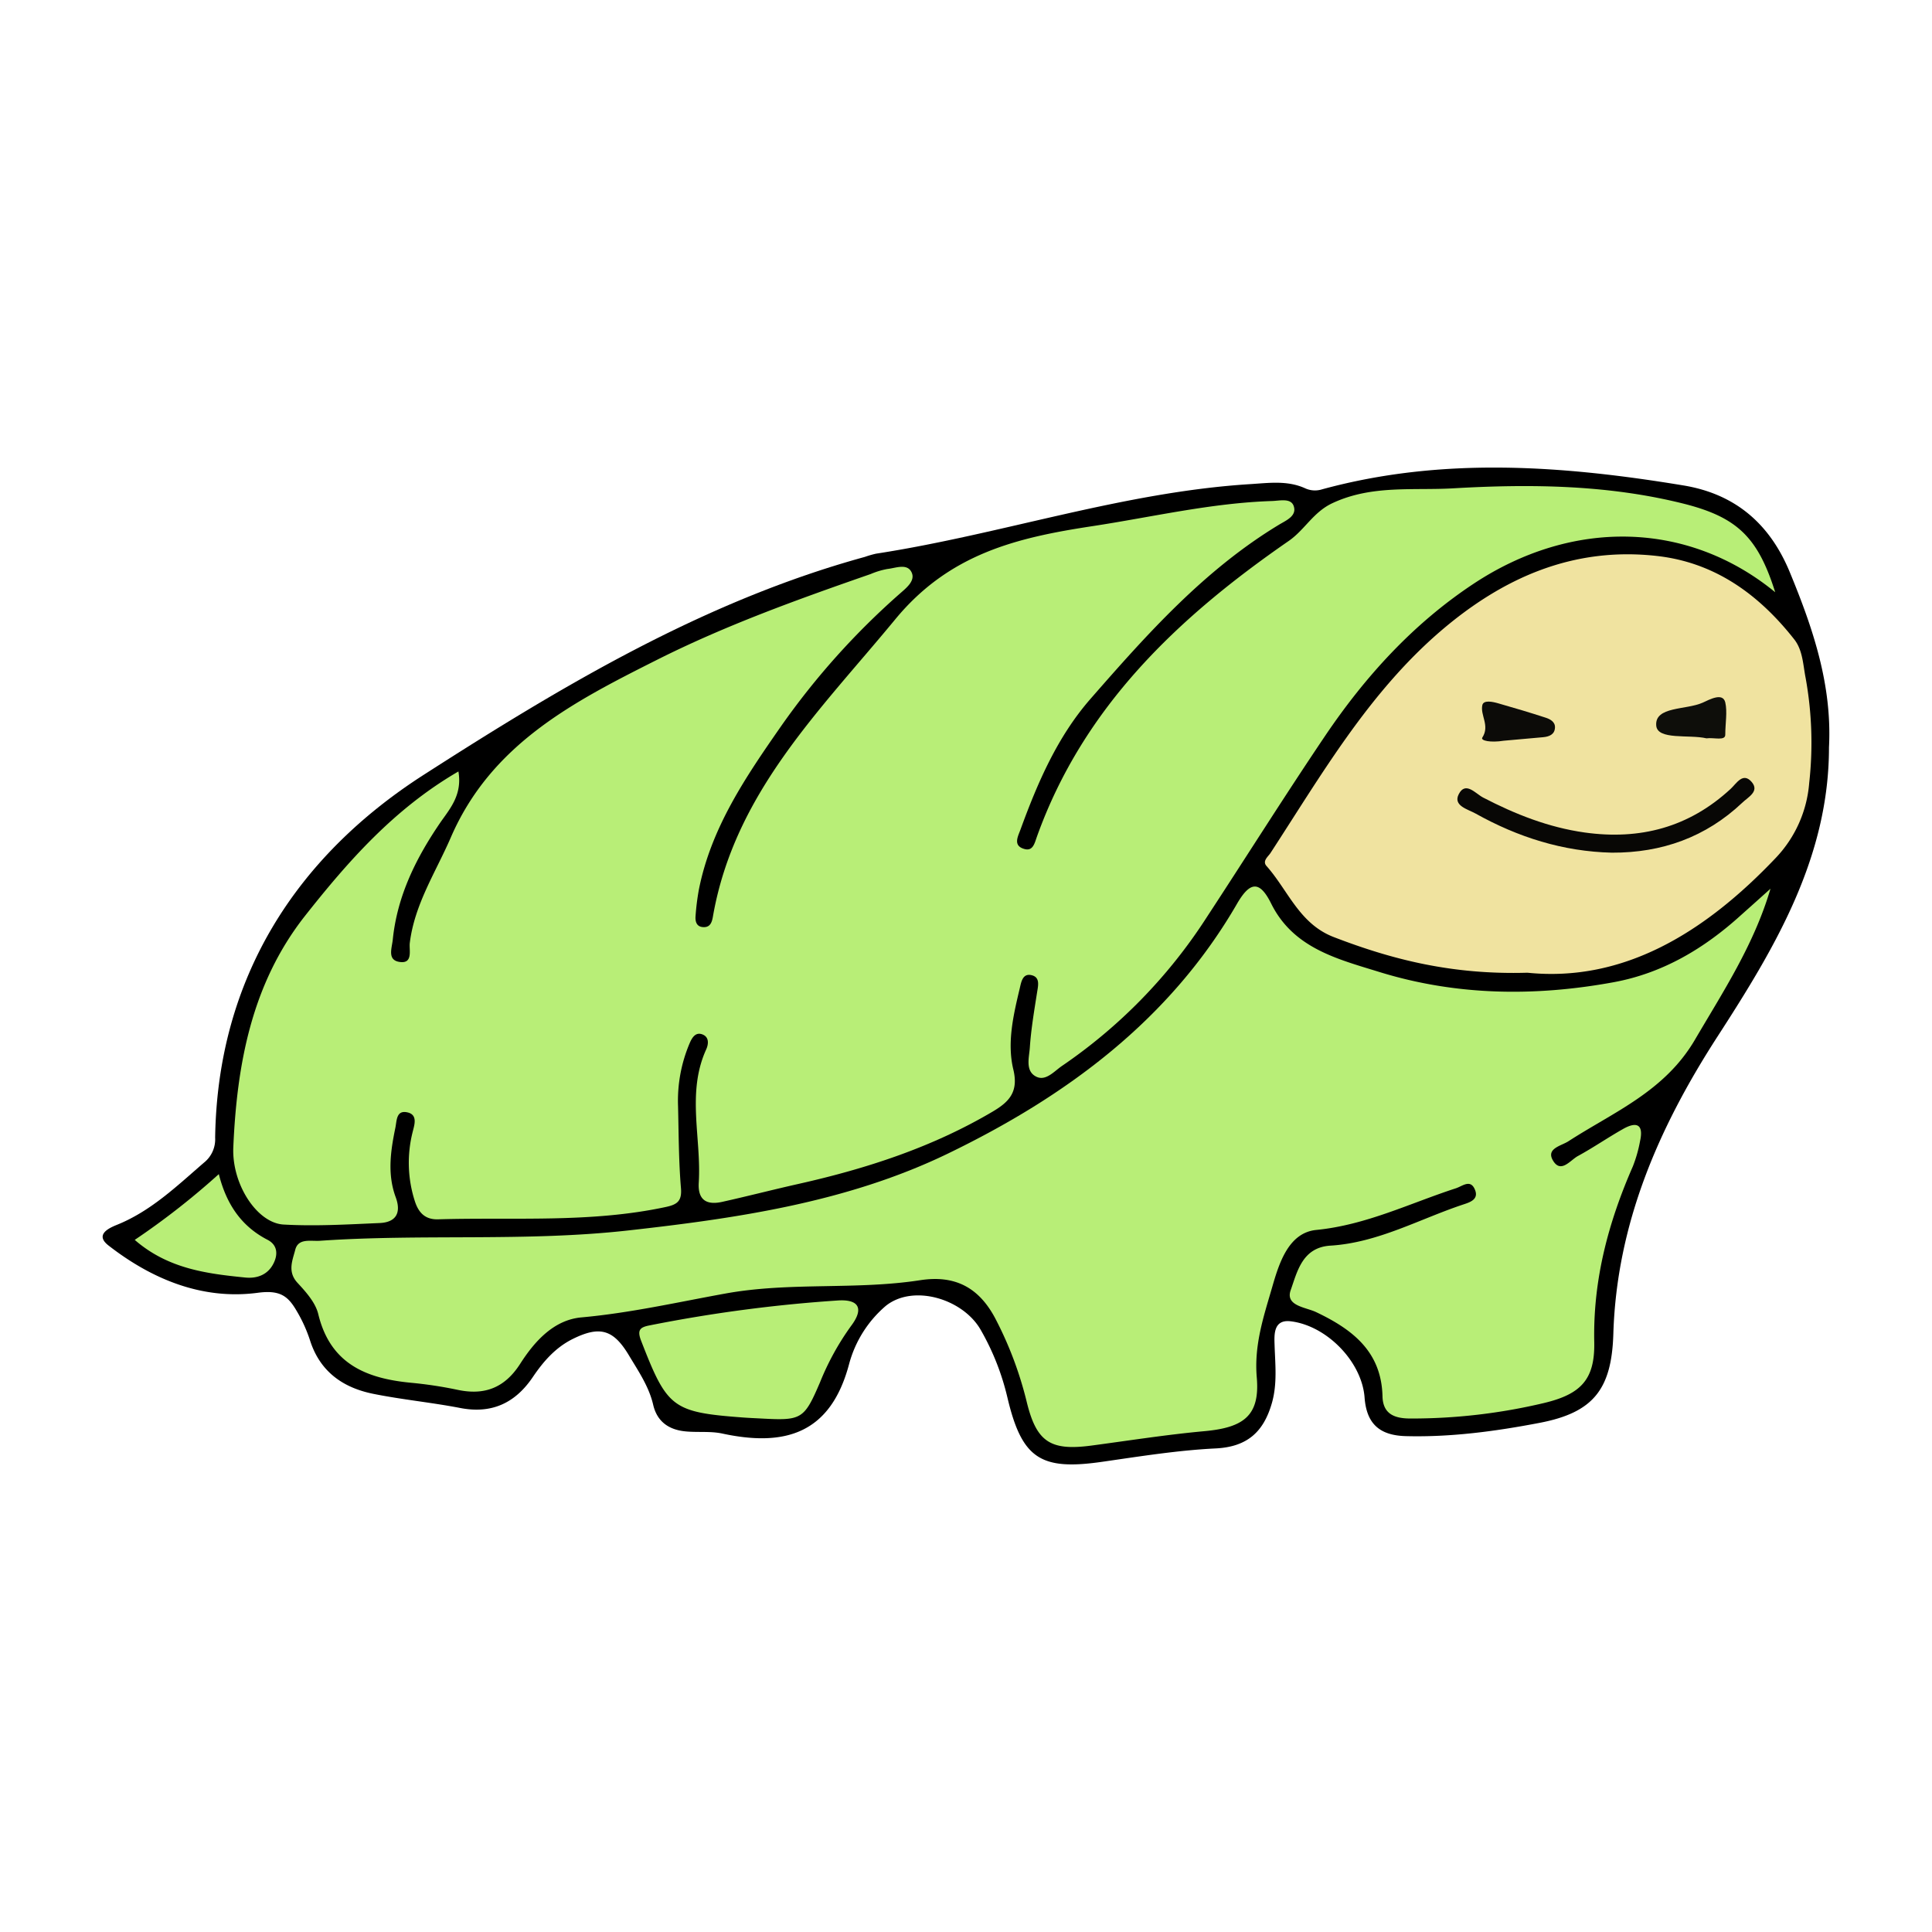 <svg id="레이어_1" data-name="레이어 1" xmlns="http://www.w3.org/2000/svg" viewBox="0 0 500 500"><defs><style>.cls-1{fill:#b8ee77;}.cls-2{fill:#f0e3a0;}.cls-3{fill:#080705;}.cls-4{fill:#0e0e0a;}.cls-5{fill:#0c0b08;}</style></defs><path d="M473.34,193.42c0,28.59-14.07,52-28.88,74.88-15.22,23.56-26.07,48.43-26.93,76.93-.44,14.35-5.19,20.34-19.06,23-11.41,2.19-22.94,3.74-34.63,3.44-6.61-.18-10.17-3-10.69-10-.7-9.3-9.84-18.62-19.13-19.72-4.54-.54-4.24,3.61-4.16,6.17.16,5,.73,10-.7,15-2.12,7.39-6.31,11.32-14.51,11.73-9.8.48-19.57,2.05-29.31,3.45-16,2.32-20.88-.74-24.63-16.65a64.89,64.89,0,0,0-6.92-17.51c-4.59-8-17.43-11.89-24.56-6.17a30,30,0,0,0-9.46,14.95C215,371.06,203.18,374.5,186.92,371c-3.17-.68-6.56-.22-9.81-.59-4.1-.47-7.06-2.55-8.06-6.82-1.1-4.77-3.84-8.74-6.3-12.85-4-6.67-7.5-7.7-14.56-4.2-4.45,2.22-7.57,5.81-10.29,9.83-4.56,6.75-10.65,9.62-18.88,8-7.43-1.43-15-2.15-22.43-3.65-7.9-1.6-13.86-5.8-16.41-14a37.66,37.66,0,0,0-3.45-7.53c-2.21-3.79-4.3-5.38-10-4.62-14.29,1.9-27.32-3.43-38.64-12.23-3.49-2.71-.2-4.39,2.06-5.31C39,313.49,45.71,307,52.8,300.88a7.71,7.71,0,0,0,2.88-6.45c.62-41.24,20.93-72.7,54-93.92,35.68-22.91,72.47-44.94,114.13-56.38a25.33,25.33,0,0,1,2.91-.84c32.46-5,63.84-15.94,96.86-18,4.79-.3,9.59-1,14.17,1.07a6.09,6.09,0,0,0,4.4.28c31.1-8.49,62.35-6.16,93.58-1,13.17,2.19,22.17,9.72,27.4,22.28C469.17,162.53,474.18,177.21,473.34,193.42Z"/><path class="cls-1" d="M459.42,153.27c-22.53-18.47-52.49-19.17-78.17-2.12-15.59,10.34-28,24-38.39,39.41s-20.41,31.34-30.67,47a134.77,134.77,0,0,1-37.35,38.3c-2,1.36-4.17,4-6.64,2.79-2.95-1.44-1.85-5-1.68-7.55.32-4.77,1.13-9.51,1.87-14.24.29-1.82.82-3.91-1.37-4.47-2.4-.61-2.73,1.82-3.11,3.4-1.65,6.92-3.33,14.08-1.66,21,1.4,5.81-1.11,8.37-5.28,10.85-15.61,9.24-32.58,14.76-50.16,18.72-6.65,1.49-13.25,3.2-19.9,4.68-4,.89-6.36-.42-6.07-5,.71-11.48-3.2-23.21,1.93-34.47.62-1.38.78-3.2-1-3.87s-2.68.87-3.29,2.29a38,38,0,0,0-3,16.27c.17,7.07.16,14.16.75,21.2.29,3.42-1,4.28-3.93,4.91-19.48,4.18-39.27,2.61-58.93,3.19-3.23.09-5-1.58-6-4.67a32.41,32.41,0,0,1-.58-17.92c.4-1.7,1.47-4.49-1.4-5.1s-2.69,2.19-3.07,4c-1.24,6-2.11,12,.08,17.94,1.51,4.08.09,6.52-4.14,6.71-8.29.36-16.62.86-24.88.39-6.84-.39-13.41-10.39-13-20,.93-21.43,4.71-42.16,18.39-59.67C90,223,102,209.31,118.64,199.65c1,5.91-2,9.42-4.53,13-6.38,9.28-11.3,19.12-12.46,30.52-.22,2.17-1.45,5.2,1.6,5.75,3.75.68,2.58-3.07,2.8-4.87,1.24-10.05,6.71-18.3,10.61-27.3,10.45-24.16,31.65-35.06,53.2-45.9,17.86-9,36.63-15.74,55.47-22.29a20.21,20.21,0,0,1,4.34-1.31c2.13-.23,5-1.49,6.19.75s-1.3,4.15-2.94,5.6A193.76,193.76,0,0,0,202.1,188C193,201.06,184,214.25,180.85,230.33a63,63,0,0,0-.84,6.74c-.11,1.32.2,2.68,1.78,2.85,1.88.2,2.43-1,2.72-2.76,5.58-31.92,27.7-53.25,47.19-76.89,14.05-17.05,31.6-21.15,51.07-24.11,15.47-2.36,30.75-6,46.47-6.5,1.94-.06,4.75-.8,5.53,1.2,1,2.63-1.9,3.81-3.69,4.89-19.37,11.69-34.18,28.32-48.83,45.08-8.61,9.85-13.71,21.71-18.15,33.86-.64,1.76-2,4.14.92,5,2.3.72,2.72-1.45,3.33-3.15,12.07-33.71,36.67-56.85,65.15-76.53,4.16-2.88,6.34-7.43,11.26-9.76,10.17-4.8,20.86-3.27,31.29-3.87,20.19-1.17,40.45-.94,60.26,4.12C449.72,134,455,139.22,459.42,153.27Z"/><path class="cls-1" d="M458.2,230c-4.28,14.52-12.23,26.58-19.57,39.11-7.86,13.39-20.95,18.63-32.73,26.25-1.89,1.22-5.94,1.87-3.92,5.1s4.41-.2,6.36-1.27c4-2.18,7.74-4.77,11.69-7,3.41-1.94,5.4-1.34,4.42,3.1a34.81,34.81,0,0,1-1.86,6.55c-6.35,14.49-10.33,29.36-10,45.45.21,9.76-3.48,13.54-13.05,15.82a148,148,0,0,1-34.53,4c-4,0-7.11-1.08-7.22-5.74-.28-11.62-7.8-17.34-17.21-21.81-2.66-1.26-8-1.59-6.55-5.67,1.69-4.77,3-11.07,10.28-11.52,12.37-.76,23.1-6.93,34.56-10.71,1.61-.53,3.77-1.28,2.91-3.6-1.14-3.07-3.26-1.09-5-.53-11.94,3.88-23.21,9.5-36.13,10.78-7.21.71-9.65,8.71-11.4,14.77-2.17,7.5-4.72,14.91-4,23.37.88,10-3.49,13-13.47,13.93-9.79.89-19.53,2.43-29.29,3.73-10.61,1.41-14.24-.87-16.78-11.32a95.19,95.19,0,0,0-7.92-21.17c-4.3-8.42-10.6-11.71-19.68-10.3-16.65,2.57-33.56.41-50.29,3.43-12.38,2.24-24.71,5.05-37.34,6.19-7.13.64-12.1,6.14-15.85,12-3.95,6.16-9.12,8.24-16.14,6.76a107.41,107.41,0,0,0-12-1.83c-11.64-1.09-21-4.85-24.12-17.77-.72-3-3.19-5.74-5.39-8.12-2.66-2.88-1.25-5.87-.57-8.54.79-3.08,4-2.16,6.43-2.33,26.55-1.84,53.26.29,79.74-2.67,28.36-3.17,56.72-7.32,82.69-19.87,30.58-14.79,57.41-34.5,74.86-64.66,3.42-5.91,5.9-6,8.85-.06,5.73,11.54,17.13,14.34,27.9,17.67,19.94,6.18,40.3,6.42,60.72,2.68,12.79-2.35,23.53-8.78,33.05-17.44C453.2,234.49,455.7,232.25,458.2,230Z"/><path class="cls-2" d="M395.3,251.74c-19.43.57-34.94-3.37-50.16-9.24-8.9-3.44-11.78-12.09-17.37-18.38-1.12-1.27.35-2.37,1-3.31,13.21-20.27,25.32-41.35,44-57.43,16.19-13.9,34.42-21.95,56.11-19.49,15,1.7,26.36,10,35.47,21.58,2.22,2.83,2.27,6.57,2.95,10a94.16,94.16,0,0,1,.92,27.16,31.72,31.72,0,0,1-8.64,19.38C441.22,241.35,420.18,254.27,395.3,251.74Z"/><path class="cls-1" d="M197,367.11c-1.51-.08-3-.14-4.53-.25-18.49-1.37-19.79-2.45-26.54-19.85-1.12-2.87-.24-3.53,2.18-4a377,377,0,0,1,48.6-6.44c5.65-.41,6.92,2.13,3.54,6.59a68.51,68.51,0,0,0-8,14.51C208.11,367.34,207.5,367.68,197,367.11Z"/><path class="cls-1" d="M56.63,303.86c2,7.93,5.93,13.55,12.61,17,2.46,1.27,2.73,3.55,1.68,5.84-1.43,3.16-4.32,4.25-7.48,3.92-10-1-20-2.28-28.57-9.74A194.77,194.77,0,0,0,56.63,303.86Z"/><path class="cls-3" d="M417.16,220.67c-12.65-.29-24.32-4-35.29-10.13-2-1.12-5.88-2-4.35-5,1.74-3.44,4.35-.16,6.28.85,8.33,4.33,16.94,7.74,26.31,9.06,14.35,2,27-1.32,37.78-11.29,1.51-1.39,3.18-4.44,5.46-1.77,2.08,2.45-1,3.93-2.46,5.36C441.45,216.67,430.08,220.72,417.16,220.67Z"/><path class="cls-4" d="M441.63,191.08c-4.42-1.05-12.71.53-13-3.31-.4-5,7.73-4,12-5.91,1.83-.83,5.23-2.72,5.87-.08.57,2.42,0,5.51,0,8.33C446.55,191.82,443.55,190.81,441.63,191.08Z"/><path class="cls-5" d="M389.15,191.7c-3.34.54-6.06,0-5.52-.83,2-3.09-.6-5.78,0-8.4.33-1.38,2.68-.86,4.11-.45,4.11,1.17,8.2,2.39,12.26,3.71,1.18.38,2.48,1.07,2.43,2.54-.07,1.84-1.52,2.38-3.11,2.52C395.35,191.16,391.34,191.51,389.15,191.7Z"/></svg>